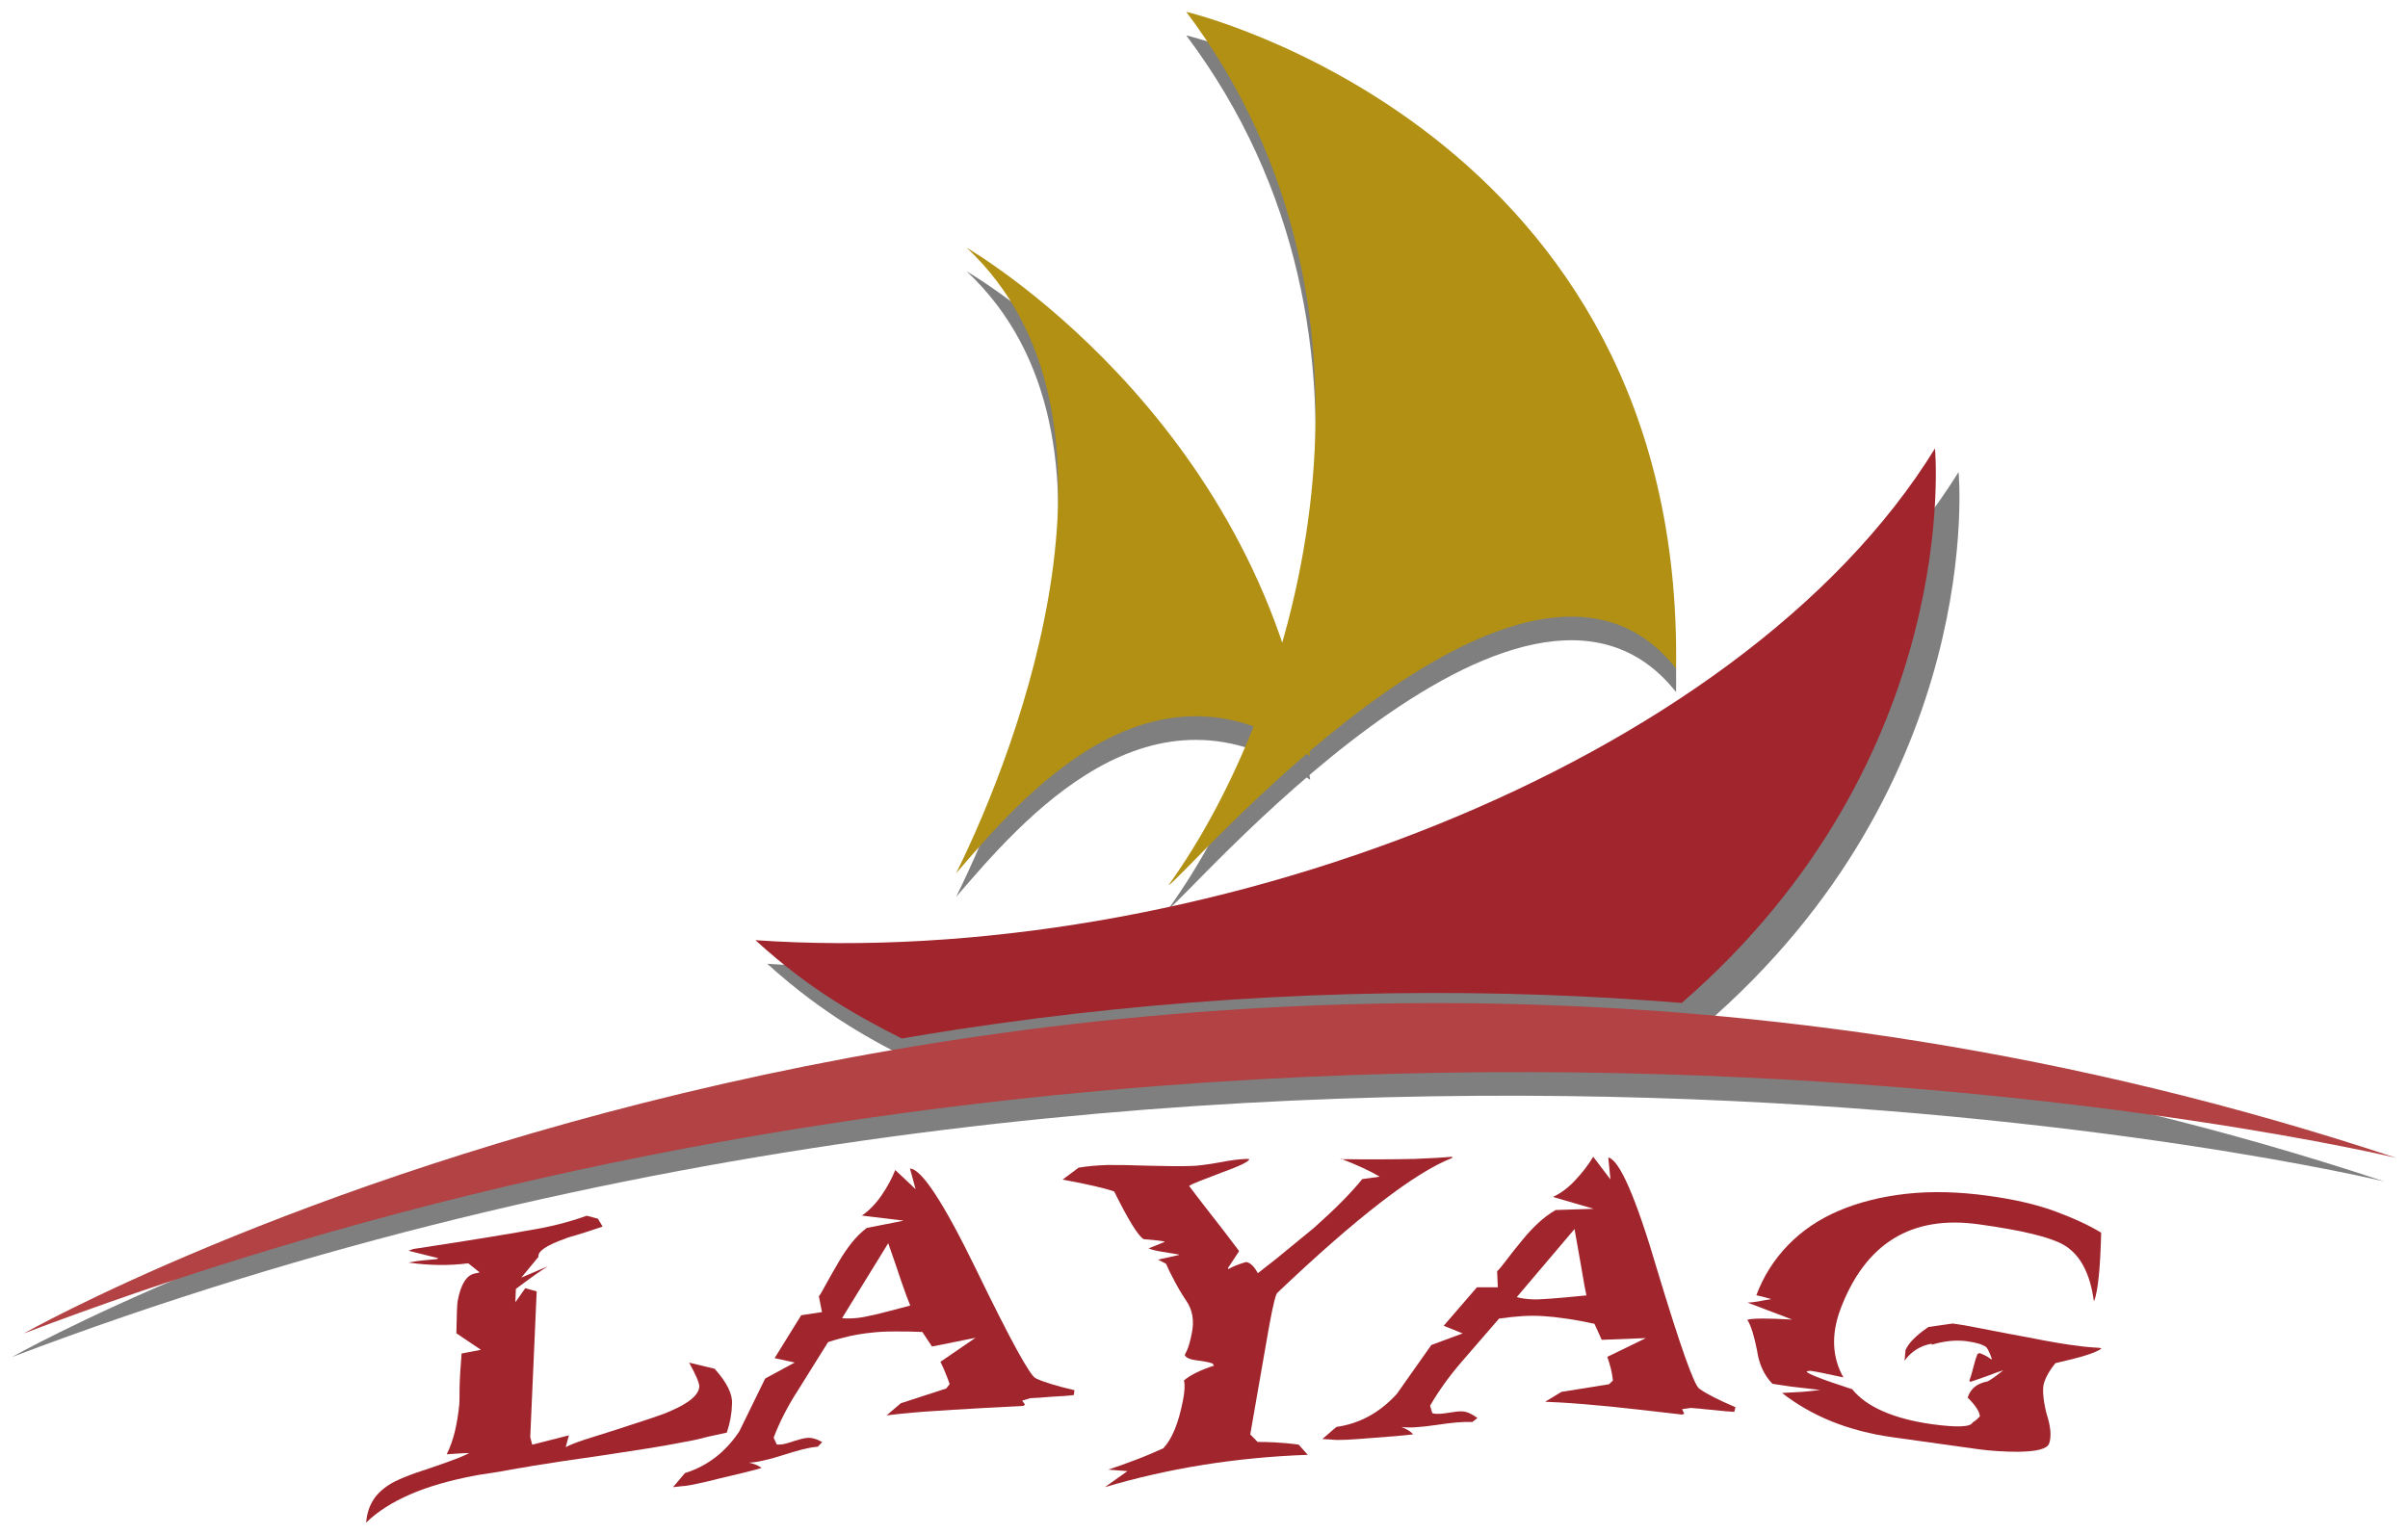 <svg width="204" height="130" xmlns="http://www.w3.org/2000/svg" xmlns:xlink="http://www.w3.org/1999/xlink" overflow="hidden"><g transform="translate(-91 -347)"><path d="M92 462C92 462 182.869 410.568 293 447.116 293 447.116 194.007 423.257 92 462" fill="#7F7F7F" fill-rule="evenodd"/><path d="M173.271 436.234C191.124 433.541 209.133 432.598 226.807 433.442 229.629 433.577 232.446 433.765 235.257 433.989 259.434 413.214 256.926 387 256.926 387 240.163 413.959 193.6 431.223 156 428.67 160.921 433.119 165.109 435.271 168.512 437 170.099 436.734 171.685 436.474 173.271 436.234" fill="#7F7F7F" fill-rule="evenodd"/><path d="M190 424C201.018 408.711 210.719 375.598 191.496 350 191.496 350 233.664 359.955 232.992 405.646 220.089 389.316 191.034 423.761 190 424" fill="#7F7F7F" fill-rule="evenodd"/><path d="M172 423C177.373 412.163 187.968 384.126 172.903 370 172.903 370 197.461 384.137 202 413.085 188.503 403.52 177.547 416.58 172 423" fill="#7F7F7F" fill-rule="evenodd"/><path d="M172.1 434.234C189.776 431.541 207.607 430.598 225.106 431.442 227.9 431.577 230.689 431.765 233.472 431.989 257.41 411.214 254.927 385 254.927 385 238.329 411.959 192.228 429.223 155 426.67 159.872 431.119 164.019 433.271 167.388 435 168.959 434.734 170.53 434.474 172.1 434.234" fill="#A1252D" fill-rule="evenodd"/><path d="M93 460C93 460 183.869 408.568 294 445.116 294 445.116 195.007 421.257 93 460" fill="#B24243" fill-rule="evenodd"/><path d="M172 421C177.373 410.163 187.968 382.126 172.903 368 172.903 368 197.461 382.137 202 411.085 188.503 401.52 177.547 414.58 172 421" fill="#B19013" fill-rule="evenodd"/><path d="M190 422C201.018 406.711 210.719 373.598 191.496 348 191.496 348 233.664 357.955 232.992 403.646 220.089 387.316 191.034 421.761 190 422" fill="#B19013" fill-rule="evenodd"/><path d="M130.755 470.131C130.429 470.131 130.104 470.147 129.768 470.173 129.432 470.189 129.122 470.209 128.844 470.235 129.138 469.64 129.369 468.993 129.537 468.293 129.705 467.599 129.831 466.821 129.915 465.954 129.925 465.719 129.936 465.26 129.936 464.576 129.946 463.897 130.004 462.937 130.104 461.694L131.742 461.381 129.663 459.982C129.689 458.394 129.726 457.491 129.768 457.267 130.03 455.821 130.529 455.032 131.259 454.907L131.637 454.823 130.671 454.051C129.059 454.259 127.374 454.239 125.61 453.988L125.967 453.925C126.413 453.842 127.09 453.769 128.004 453.696L128.13 453.612C127.878 453.544 127.531 453.461 127.101 453.362 126.681 453.252 126.182 453.127 125.61 452.986L126.009 452.839C130.697 452.129 134.325 451.539 136.887 451.064 137.359 450.97 137.916 450.845 138.546 450.688 139.186 450.521 139.911 450.302 140.709 450.02L141.654 450.271 142.053 450.939C141.197 451.231 140.488 451.461 139.932 451.628 139.37 451.785 139.018 451.894 138.882 451.962 137.296 452.521 136.54 453.038 136.614 453.508L135.165 455.262 137.412 454.301C136.782 454.693 135.879 455.335 134.703 456.223L134.661 457.35 135.501 456.16 136.467 456.431 135.921 468.774 136.089 469.421 139.197 468.627 138.924 469.63C139.26 469.452 139.785 469.243 140.499 469.003 141.223 468.768 142.105 468.492 143.145 468.168 144.305 467.792 145.287 467.474 146.085 467.207 146.883 466.946 147.476 466.722 147.87 466.539 149.408 465.871 150.201 465.192 150.243 464.493 150.243 464.174 149.954 463.501 149.382 462.467L151.545 462.989C152.579 464.148 153.067 465.135 153.015 465.954 152.999 466.748 152.852 467.562 152.574 468.398L151.041 468.732C150.663 468.831 150.264 468.93 149.844 469.024 149.434 469.108 148.993 469.191 148.521 469.275 147.817 469.416 146.946 469.567 145.896 469.734 144.846 469.901 143.628 470.089 142.242 470.298 140.882 470.497 139.685 470.669 138.651 470.82 137.611 470.977 136.766 471.107 136.11 471.217 135.842 471.274 135.48 471.337 135.018 471.405 134.556 471.478 134.083 471.562 133.611 471.656 133.133 471.739 132.666 471.817 132.204 471.885 131.752 471.943 131.411 472 131.175 472.052 127.001 472.836 123.951 474.151 122.019 476.02 122.076 475.321 122.26 474.715 122.564 474.203 122.859 473.692 123.321 473.232 123.951 472.825 124.523 472.439 125.725 471.948 127.563 471.363 128.529 471.029 129.264 470.768 129.768 470.57 130.282 470.361 130.613 470.215 130.755 470.131Z" fill="#A1252D" fill-rule="evenodd"/><path d="M162.337 458.698C162.69 458.739 163.136 458.734 163.668 458.677 163.955 458.651 164.457 458.554 165.184 458.389 165.906 458.215 166.884 457.958 168.113 457.629 167.918 457.167 167.673 456.499 167.376 455.636 167.089 454.763 166.71 453.663 166.249 452.348ZM149.024 471.828C150.918 471.237 152.454 470.061 153.632 468.293 153.642 468.268 154.375 466.773 155.824 463.814L158.323 462.458 156.623 462.088 158.876 458.451 160.637 458.184 160.371 456.848C160.494 456.699 160.683 456.376 160.944 455.883 161.216 455.379 161.6 454.706 162.091 453.869 162.429 453.293 162.788 452.775 163.156 452.307 163.525 451.845 163.945 451.424 164.426 451.054L167.56 450.437 164.017 450.006C164.631 449.585 165.184 449.014 165.676 448.3 166.167 447.591 166.556 446.872 166.843 446.143L168.564 447.766 168.092 446.019C169.076 446.061 170.945 448.917 173.705 454.588 176.582 460.521 178.262 463.588 178.743 463.793 179.398 464.112 180.489 464.446 182.02 464.8L181.979 465.211C181.759 465.242 181.488 465.268 181.16 465.293 180.832 465.309 180.484 465.329 180.115 465.355 179.757 465.386 179.409 465.412 179.071 465.437 178.743 465.453 178.482 465.468 178.292 465.478L177.596 465.684 177.842 466.033 177.678 466.136C175.41 466.249 173.423 466.357 171.718 466.465 170.023 466.562 168.574 466.67 167.376 466.793L166.106 466.937 167.314 465.91 171.165 464.657 171.452 464.287C171.354 463.989 171.236 463.68 171.103 463.362 170.98 463.049 170.837 462.725 170.673 462.396L173.643 460.362 169.956 461.102 169.137 459.869C168.246 459.828 167.442 459.817 166.72 459.828 165.993 459.828 165.358 459.864 164.815 459.93 164.227 459.987 163.617 460.085 162.992 460.218 162.378 460.357 161.764 460.526 161.149 460.732L158.609 464.8C157.734 466.156 157.042 467.502 156.541 468.828L156.807 469.403C156.858 469.413 156.981 469.413 157.176 469.403 157.432 469.372 157.795 469.28 158.261 469.115 158.737 468.961 159.101 468.874 159.347 468.848 159.726 468.807 160.166 468.92 160.657 469.198L160.289 469.588 160.125 469.609C159.521 469.66 158.589 469.896 157.319 470.307 156.689 470.513 156.141 470.662 155.68 470.759 155.23 470.867 154.82 470.929 154.451 470.944 154.943 471.052 155.296 471.201 155.517 471.396 154.805 471.602 153.653 471.889 152.055 472.259 151.261 472.465 150.591 472.619 150.048 472.732 149.505 472.855 149.075 472.922 148.758 472.937L148.02 473.02Z" fill="#A1252D" fill-rule="evenodd"/><path d="M182.375 445.946C183.093 445.823 183.904 445.751 184.81 445.72 185.543 445.709 186.724 445.73 188.347 445.782 189.897 445.823 191.083 445.833 191.905 445.802 192.154 445.802 192.487 445.776 192.904 445.72 193.33 445.668 193.777 445.596 194.235 445.514 194.703 445.421 195.161 445.344 195.608 445.287 196.051 445.236 196.399 445.205 196.649 445.205L196.836 445.225C196.805 445.431 196.03 445.812 194.506 446.358 193.725 446.662 193.101 446.904 192.633 447.08 192.175 447.26 191.874 447.399 191.738 447.492 192.206 448.125 192.8 448.893 193.507 449.799 194.214 450.695 195.031 451.757 195.962 452.993L195.941 453.075 195.026 454.456 195.067 454.538C195.442 454.322 195.941 454.121 196.566 453.941 196.909 453.982 197.242 454.301 197.564 454.888 198.646 454.054 199.583 453.302 200.373 452.642 201.174 451.983 201.83 451.448 202.329 451.035 204.087 449.47 205.45 448.099 206.407 446.915L207.885 446.709C207.052 446.214 205.955 445.709 204.597 445.184L204.556 445.225C207.037 445.256 209.123 445.246 210.818 445.205 211.469 445.179 212.056 445.153 212.587 445.122 213.112 445.096 213.591 445.06 214.023 445.019L214.023 445.122C210.86 446.358 205.929 450.165 199.229 456.537 199.088 456.619 198.859 457.526 198.542 459.256 198.542 459.23 198.001 462.326 196.919 468.548L197.543 469.187C197.96 469.187 198.459 469.197 199.042 469.228 199.624 469.254 200.28 469.316 201.018 469.414L201.788 470.279C195.738 470.495 190.011 471.412 184.601 473.019L186.516 471.659 184.893 471.536C185.626 471.289 186.375 471.021 187.14 470.732 187.915 470.444 188.721 470.104 189.554 469.723 190.287 468.95 190.844 467.601 191.218 465.664 191.369 464.896 191.395 464.335 191.301 463.974 191.853 463.511 192.706 463.088 193.861 462.718 193.777 462.635 193.736 462.609 193.736 462.635 193.736 462.609 193.762 462.594 193.819 462.594 193.663 462.486 193.221 462.383 192.487 462.285 191.832 462.218 191.457 462.058 191.364 461.811 191.53 461.523 191.655 461.229 191.738 460.925 191.832 460.611 191.91 460.297 191.967 459.977 192.186 458.906 192.03 457.989 191.489 457.216 191.348 457.01 191.156 456.701 190.906 456.289 190.667 455.877 190.391 455.357 190.074 454.723L189.782 454.085 189.096 453.734 189.137 453.734 190.885 453.343 190.844 453.302C190.261 453.209 189.762 453.127 189.345 453.055 188.929 452.988 188.581 452.9 188.305 452.787L189.678 452.23C189.678 452.179 189.08 452.102 187.889 452.004 187.431 451.746 186.599 450.397 185.392 447.966 184.643 447.693 183.187 447.358 181.023 446.956Z" fill="#A1252D" fill-rule="evenodd"/><path d="M219.496 456.917C219.851 457.017 220.298 457.079 220.833 457.106 221.121 457.121 221.635 457.1 222.375 457.043 223.126 456.991 224.134 456.896 225.398 456.771 225.285 456.269 225.157 455.558 225.008 454.638 224.853 453.718 224.648 452.558 224.391 451.146ZM204.217 467.916C206.191 467.634 207.898 466.703 209.338 465.114 209.363 465.083 210.335 463.708 212.258 460.974L214.911 459.991 213.307 459.343 216.124 456.081 217.892 456.081 217.831 454.722C217.98 454.596 218.227 454.304 218.571 453.844 218.91 453.384 219.399 452.772 220.031 452.004 220.453 451.491 220.884 451.031 221.327 450.623 221.779 450.205 222.262 449.844 222.787 449.536L226.015 449.432 222.56 448.428C223.244 448.109 223.882 447.628 224.473 446.985 225.074 446.347 225.573 445.689 225.974 445.02L227.434 446.943 227.249 445.082C228.205 445.291 229.593 448.48 231.403 454.638 233.336 461.037 234.518 464.382 234.961 464.675 235.547 465.104 236.57 465.627 238.025 466.243L237.922 466.641C237.701 466.625 237.428 466.604 237.099 466.578 236.78 466.547 236.441 466.515 236.071 466.473 235.701 466.442 235.351 466.411 235.022 466.369 234.693 466.337 234.431 466.317 234.241 466.306L233.5 466.411 233.686 466.787 233.521 466.871C231.259 466.604 229.269 466.379 227.558 466.202 225.856 466.034 224.401 465.914 223.198 465.846L221.902 465.783 223.28 464.947 227.311 464.299 227.64 463.985C227.609 463.666 227.558 463.337 227.475 463.002 227.393 462.668 227.29 462.328 227.167 461.978L230.436 460.388 226.694 460.535 226.077 459.176C225.198 458.982 224.396 458.836 223.671 458.737 222.956 458.627 222.319 458.559 221.758 458.527 221.167 458.486 220.555 458.486 219.928 458.527 219.296 458.569 218.653 458.643 217.995 458.737L214.828 462.396C213.759 463.64 212.864 464.879 212.155 466.118L212.34 466.745C212.381 466.771 212.494 466.792 212.69 466.808 212.947 466.818 213.317 466.787 213.8 466.703 214.278 466.62 214.643 466.583 214.89 466.599 215.286 466.625 215.713 466.813 216.165 467.163L215.733 467.498 215.569 467.498C214.952 467.467 213.99 467.55 212.69 467.749 212.042 467.843 211.481 467.906 211.003 467.937 210.52 467.979 210.099 467.968 209.728 467.916 210.207 468.11 210.536 468.319 210.716 468.544 209.975 468.638 208.788 468.742 207.158 468.857 206.335 468.925 205.646 468.972 205.081 469.003 204.521 469.03 204.084 469.024 203.765 468.983L203.025 468.941Z" fill="#A1252D" fill-rule="evenodd"/><path d="M269.006 451.457C268.934 454.418 268.742 456.337 268.426 457.213L268.385 457.234C268.064 454.872 267.209 453.287 265.816 452.479 264.666 451.827 262.278 451.248 258.647 450.748 252.929 449.945 249.013 452.354 246.9 457.985 246.123 460.112 246.216 462.026 247.169 463.721 246.517 463.585 245.968 463.465 245.512 463.366 245.056 463.272 244.673 463.199 244.372 463.158L244.061 463.199C243.979 463.356 245.263 463.861 247.915 464.722 248.537 465.488 249.412 466.109 250.546 466.599 251.691 467.1 253.064 467.459 254.669 467.684 256.824 467.976 257.969 467.923 258.108 467.538 258.285 467.454 258.492 467.277 258.73 467.016 258.699 466.609 258.357 466.083 257.694 465.431 257.787 465.17 257.891 464.967 258.005 464.826 258.114 464.691 258.196 464.597 258.253 464.555 258.512 464.32 258.896 464.153 259.393 464.054 259.543 463.971 259.73 463.856 259.952 463.7 260.17 463.533 260.429 463.34 260.719 463.116 260.387 463.215 259.994 463.356 259.538 463.533 259.093 463.7 258.554 463.888 257.922 464.096L257.839 463.992C257.932 463.773 258.046 463.403 258.171 462.886 258.305 462.36 258.424 461.979 258.523 461.739L258.689 461.656C259.046 461.771 259.383 461.948 259.704 462.198L259.745 462.156C259.647 461.864 259.559 461.645 259.476 461.489 259.403 461.338 259.336 461.228 259.269 461.155 258.989 460.936 258.445 460.769 257.632 460.655 256.705 460.53 255.715 460.629 254.669 460.947L254.649 460.863C253.695 461.03 252.929 461.51 252.349 462.302L252.432 461.406C252.68 460.811 253.328 460.154 254.379 459.445L256.43 459.153C256.995 459.226 257.684 459.341 258.502 459.508 259.331 459.664 260.268 459.841 261.32 460.05 262.397 460.248 263.35 460.425 264.179 460.592 265.018 460.749 265.722 460.863 266.292 460.947 266.717 461.004 267.147 461.061 267.577 461.114 268.001 461.155 268.447 461.192 268.903 461.218L269.027 461.28C268.778 461.463 268.323 461.656 267.66 461.864 267.007 462.063 266.168 462.276 265.132 462.511 264.687 463.053 264.376 463.575 264.2 464.075 264.003 464.591 264.06 465.483 264.365 466.745 264.738 467.882 264.811 468.747 264.593 469.331 264.427 469.774 263.547 470.004 261.962 470.02 260.786 470.02 259.683 469.947 258.647 469.811L251.334 468.789C247.63 468.273 244.507 467.021 241.969 465.035 242.533 465.009 243.072 464.983 243.585 464.951 244.093 464.91 244.631 464.857 245.201 464.784L242.694 464.492 241.161 464.263C240.456 463.543 240.021 462.605 239.856 461.447 239.731 460.811 239.597 460.274 239.462 459.841 239.322 459.398 239.177 459.064 239.027 458.84 239.452 458.704 240.716 458.694 242.818 458.819 242.388 458.642 241.865 458.439 241.244 458.214 240.633 457.98 239.902 457.703 239.048 457.38 239.348 457.37 239.659 457.333 239.98 457.276 240.311 457.208 240.669 457.145 241.057 457.088 240.933 457.046 240.767 456.999 240.56 456.942 240.353 456.89 240.094 456.827 239.793 456.754 240.399 455.143 241.296 453.725 242.487 452.5 243.673 451.279 245.103 450.31 246.776 449.6 248.459 448.881 250.365 448.401 252.494 448.161 254.633 447.927 256.948 447.984 259.434 448.328 261.682 448.636 263.588 449.079 265.153 449.663 266.727 450.247 268.012 450.847 269.006 451.457Z" fill="#A1252D" fill-rule="evenodd"/></g></svg>